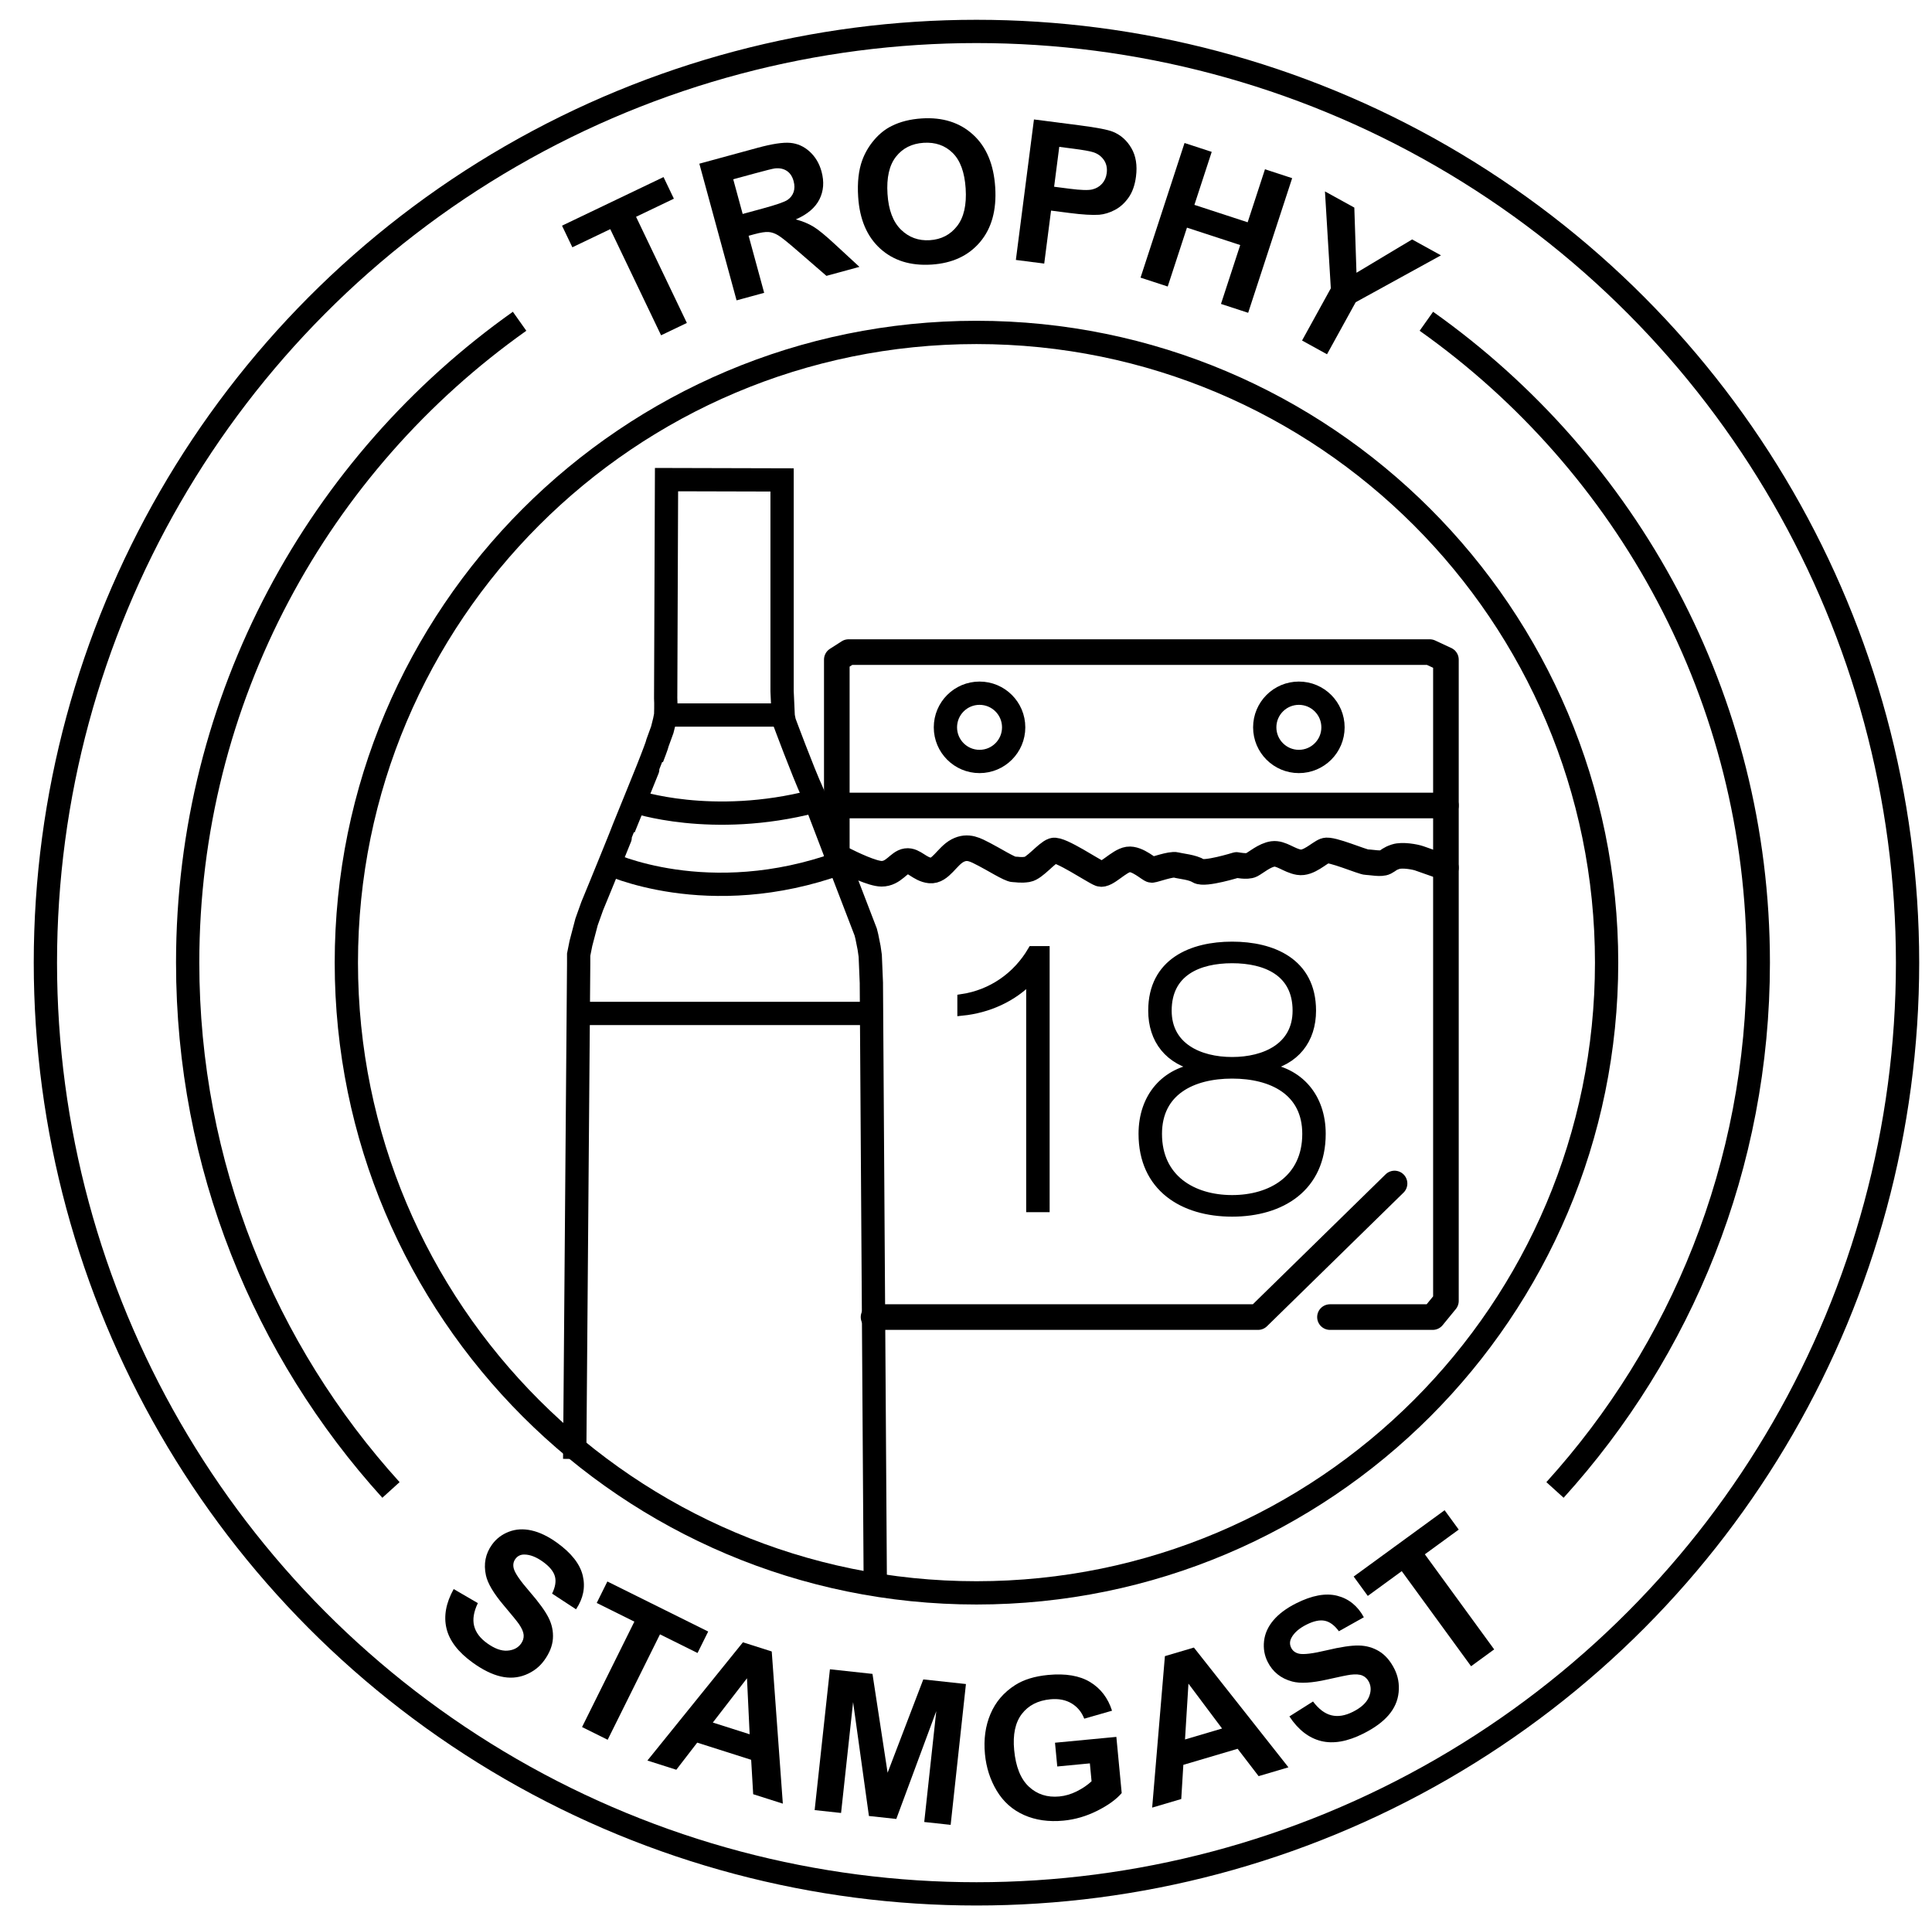 <?xml version="1.0" encoding="utf-8"?>
<!-- Generator: Adobe Illustrator 16.0.0, SVG Export Plug-In . SVG Version: 6.00 Build 0)  -->
<!DOCTYPE svg PUBLIC "-//W3C//DTD SVG 1.1//EN" "http://www.w3.org/Graphics/SVG/1.1/DTD/svg11.dtd">
<svg version="1.1" id="Layer_1" xmlns="http://www.w3.org/2000/svg" xmlns:xlink="http://www.w3.org/1999/xlink" x="0px" y="0px"
	 width="830px" height="826px" viewBox="0 0 830 826" enable-background="new 0 0 830 826" xml:space="preserve">
<rect x="236.333" y="198" fill="none" width="147.719" height="561"/>
<g>
	<path d="M194.908,682.569l10.378,6.044c-1.762,3.676-2.299,6.92-1.614,9.732s2.543,5.31,5.574,7.493
		c3.21,2.313,6.118,3.376,8.725,3.19c2.606-0.186,4.564-1.188,5.874-3.007c0.841-1.167,1.214-2.407,1.12-3.72
		c-0.095-1.313-0.777-2.888-2.046-4.723c-0.876-1.245-3.02-3.88-6.429-7.904c-4.389-5.174-6.966-9.502-7.73-12.985
		c-1.074-4.899-0.204-9.303,2.61-13.21c1.811-2.514,4.218-4.353,7.221-5.515s6.257-1.349,9.765-0.562
		c3.507,0.787,7.159,2.548,10.953,5.281c6.196,4.464,9.882,9.182,11.057,14.154c1.175,4.973,0.208,9.783-2.902,14.432l-10.284-6.743
		c1.401-2.844,1.8-5.327,1.197-7.449s-2.307-4.194-5.113-6.216c-2.896-2.086-5.593-3.125-8.088-3.115
		c-1.605,0.003-2.869,0.645-3.791,1.925c-0.841,1.167-1.067,2.522-0.677,4.064c0.497,1.961,2.758,5.26,6.783,9.898
		c4.025,4.639,6.758,8.406,8.2,11.304s2.056,5.88,1.841,8.947s-1.447,6.162-3.694,9.282c-2.038,2.829-4.732,4.912-8.083,6.25
		c-3.351,1.338-6.896,1.572-10.634,0.703c-3.739-0.87-7.752-2.849-12.041-5.938c-6.242-4.496-9.996-9.391-11.262-14.686
		C190.55,694.205,191.581,688.562,194.908,682.569z"/>
	<path d="M250.053,741.847l22.475-45.281l-16.172-8.026l4.576-9.22l43.311,21.497l-4.576,9.22l-16.135-8.009l-22.475,45.281
		L250.053,741.847z"/>
	<path d="M336.309,774.746l-12.735-4.052l-0.872-14.781l-23.176-7.375l-8.977,11.647l-12.418-3.952l41.033-50.794l12.379,3.939
		L336.309,774.746z M322.054,744.948l-1.143-24.057l-14.677,19.022L322.054,744.948z"/>
	<path d="M349.978,777.52l6.565-60.489l18.279,1.983l6.498,42.453l15.33-40.084l18.32,1.988l-6.565,60.489l-11.347-1.231
		l5.168-47.616l-17.175,46.313l-11.759-1.276l-6.798-48.915l-5.167,47.616L349.978,777.52z"/>
	<path d="M454.207,758.784l-0.971-10.205l26.36-2.507l2.295,24.13c-2.326,2.723-5.831,5.259-10.513,7.607
		c-4.683,2.349-9.517,3.761-14.502,4.235c-6.336,0.602-11.984-0.201-16.947-2.412c-4.963-2.21-8.864-5.675-11.703-10.395
		c-2.84-4.719-4.535-9.984-5.088-15.796c-0.6-6.308,0.189-12.039,2.368-17.193c2.178-5.154,5.69-9.282,10.538-12.384
		c3.692-2.38,8.431-3.846,14.215-4.396c7.521-0.715,13.544,0.304,18.072,3.056c4.527,2.752,7.662,6.853,9.403,12.301l-11.931,3.428
		c-1.138-2.894-2.965-5.089-5.483-6.587c-2.52-1.497-5.542-2.079-9.067-1.744c-5.344,0.509-9.432,2.606-12.263,6.294
		c-2.833,3.688-3.931,8.865-3.297,15.531c0.683,7.189,2.793,12.43,6.33,15.72c3.537,3.291,7.895,4.69,13.073,4.198
		c2.562-0.244,5.082-0.99,7.563-2.241c2.479-1.25,4.574-2.679,6.284-4.287l-0.731-7.685L454.207,758.784z"/>
	<path d="M553.524,759.144l-12.816,3.79l-9.013-11.748l-23.323,6.896l-0.897,14.678l-12.497,3.695l5.474-65.067l12.458-3.684
		L553.524,759.144z M525.007,742.474l-14.441-19.274l-1.479,23.981L525.007,742.474z"/>
	<path d="M553.93,737.282l10.153-6.414c2.446,3.26,5.076,5.235,7.887,5.927s5.885,0.196,9.221-1.484
		c3.533-1.779,5.819-3.867,6.858-6.265s1.055-4.598,0.046-6.599c-0.646-1.285-1.574-2.188-2.782-2.712
		c-1.208-0.521-2.92-0.644-5.133-0.365c-1.51,0.202-4.836,0.887-9.98,2.052c-6.616,1.504-11.645,1.791-15.088,0.859
		c-4.842-1.31-8.346-4.115-10.511-8.415c-1.394-2.768-1.914-5.751-1.558-8.951c0.355-3.199,1.693-6.173,4.012-8.921
		c2.318-2.747,5.565-5.173,9.742-7.276c6.82-3.435,12.708-4.524,17.661-3.271s8.773,4.334,11.46,9.238l-10.729,6.008
		c-1.876-2.556-3.895-4.057-6.055-4.503c-2.161-0.445-4.785,0.11-7.874,1.666c-3.188,1.605-5.354,3.518-6.499,5.735
		c-0.738,1.425-0.753,2.842-0.043,4.25c0.646,1.285,1.744,2.112,3.292,2.479c1.969,0.465,5.939-0.018,11.912-1.445
		s10.577-2.112,13.813-2.054c3.236,0.06,6.165,0.892,8.787,2.499s4.798,4.129,6.527,7.563c1.568,3.114,2.172,6.466,1.811,10.056
		c-0.36,3.59-1.79,6.842-4.287,9.757c-2.498,2.915-6.106,5.561-10.826,7.938c-6.871,3.46-12.946,4.529-18.228,3.208
		C562.237,746.521,557.707,743.001,553.93,737.282z"/>
	<path d="M631.983,715.727l-29.784-40.846l-14.588,10.637l-6.064-8.316l39.068-28.488l6.064,8.316l-14.555,10.613l29.784,40.846
		L631.983,715.727z"/>
</g>
<path fill="none" stroke="#000000" stroke-width="10" stroke-miterlimit="10" d="M690.208,413.5
	c0,149.502-121.206,270.709-270.708,270.709c-149.509,0-270.708-121.207-270.708-270.709c0-149.509,121.2-270.708,270.708-270.708
	C569.002,142.792,690.208,263.991,690.208,413.5z"/>
<circle fill="none" stroke="#000000" stroke-width="10" stroke-miterlimit="10" cx="419.5" cy="413.5" r="400"/>
<g>
	<path d="M284,144.024l-21.827-45.597l-16.285,7.795l-4.444-9.284l43.613-20.877l4.444,9.284l-16.247,7.777l21.827,45.597
		L284,144.024z"/>
	<path d="M316.437,129.014L300.44,70.31l24.947-6.798c6.273-1.709,10.976-2.424,14.106-2.145c3.13,0.28,5.917,1.536,8.36,3.766
		c2.443,2.231,4.138,5.082,5.083,8.552c1.2,4.405,0.896,8.396-0.911,11.97c-1.808,3.576-5.186,6.439-10.134,8.59
		c2.97,0.797,5.533,1.862,7.689,3.196c2.156,1.334,5.271,3.898,9.344,7.692l10.289,9.5l-14.175,3.862l-12.05-10.438
		c-4.287-3.736-7.153-6.045-8.598-6.927s-2.855-1.373-4.229-1.472c-1.375-0.099-3.424,0.223-6.146,0.965l-2.403,0.655l6.678,24.507
		L316.437,129.014z M319.059,91.907l8.77-2.39c5.686-1.549,9.171-2.757,10.455-3.624c1.284-0.866,2.167-1.995,2.647-3.388
		c0.48-1.393,0.481-2.97,0.001-4.732c-0.539-1.976-1.5-3.427-2.886-4.354c-1.386-0.927-3.083-1.289-5.092-1.086
		c-0.998,0.129-3.899,0.847-8.704,2.157L315,77.011L319.059,91.907z"/>
	<path d="M368.67,84.521c-0.397-6.185,0.195-11.436,1.775-15.751c1.182-3.181,2.889-6.077,5.12-8.688
		c2.23-2.611,4.73-4.601,7.498-5.971c3.68-1.844,7.991-2.925,12.934-3.242c8.946-0.574,16.283,1.741,22.01,6.947
		c5.727,5.206,8.907,12.751,9.542,22.636c0.629,9.803-1.544,17.643-6.518,23.521c-4.974,5.878-11.92,9.104-20.839,9.676
		c-9.029,0.579-16.386-1.714-22.068-6.881C372.441,101.601,369.29,94.186,368.67,84.521z M381.276,83.296
		c0.441,6.875,2.363,11.986,5.767,15.33c3.403,3.345,7.549,4.86,12.436,4.546c4.887-0.313,8.785-2.331,11.693-6.053
		c2.908-3.722,4.136-9.103,3.684-16.144c-0.447-6.958-2.306-12.051-5.576-15.28c-3.271-3.228-7.433-4.68-12.486-4.356
		c-5.053,0.325-9.015,2.319-11.885,5.982C382.039,70.986,380.828,76.311,381.276,83.296z"/>
	<path d="M436.422,111.656l7.773-60.346l19.553,2.519c7.409,0.955,12.2,1.879,14.373,2.772c3.341,1.351,5.982,3.693,7.925,7.026
		c1.941,3.333,2.604,7.401,1.984,12.203c-0.477,3.705-1.551,6.733-3.221,9.084s-3.634,4.114-5.891,5.288
		c-2.258,1.174-4.486,1.856-6.688,2.047c-2.983,0.201-7.232-0.053-12.748-0.764l-7.945-1.023l-2.932,22.764L436.422,111.656z
		 M455.064,63.088l-2.206,17.124l6.669,0.859c4.802,0.619,8.054,0.717,9.754,0.294c1.7-0.422,3.097-1.247,4.189-2.473
		s1.754-2.731,1.983-4.515c0.283-2.195-0.129-4.089-1.234-5.683c-1.106-1.593-2.624-2.695-4.554-3.307
		c-1.42-0.461-4.324-0.976-8.715-1.541L455.064,63.088z"/>
	<path d="M489.983,119.257l18.9-57.834l11.678,3.816l-7.439,22.763l22.882,7.478l7.438-22.763l11.678,3.816l-18.901,57.834
		l-11.677-3.816l8.264-25.288l-22.881-7.478l-8.265,25.288L489.983,119.257z"/>
	<path d="M559.371,146.267l12.358-22.429l-2.517-41.618l12.614,6.95l0.925,27.994l23.903-14.314l12.396,6.83l-36.638,20.14
		l-12.318,22.356L559.371,146.267z"/>
</g>
<path fill="none" stroke="#000000" stroke-width="10" stroke-miterlimit="10" d="M612.775,137.998
	c86.279,61.109,142.6,161.729,142.6,275.503c0,87.172-33.065,166.625-87.338,226.501"/>
<path fill="none" stroke="#000000" stroke-width="10" stroke-miterlimit="10" d="M167.96,640.002
	c-54.271-59.876-87.335-139.329-87.335-226.501c0-113.774,56.318-214.394,142.597-275.503"/>
<polyline fill="none" stroke="#000000" stroke-width="11" stroke-linecap="round" stroke-linejoin="round" stroke-miterlimit="10" points="
	375.281,565.748 540.467,565.748 599.107,508.367 "/>
<polyline fill="none" stroke="#000000" stroke-width="11" stroke-linecap="round" stroke-linejoin="round" stroke-miterlimit="10" points="
	571.363,565.748 615.503,565.748 621.178,558.812 621.178,283.339 614.241,280.107 364.542,280.107 359.498,283.339 
	359.498,367.754 "/>
<circle fill="none" stroke="#000000" stroke-width="10" stroke-linecap="round" stroke-linejoin="round" stroke-miterlimit="10" cx="420.818" cy="312.423" r="14.66"/>
<circle fill="none" stroke="#000000" stroke-width="10" stroke-linecap="round" stroke-linejoin="round" stroke-miterlimit="10" cx="558.002" cy="312.423" r="14.661"/>
<path fill="none" stroke="#000000" stroke-width="11" stroke-linecap="round" stroke-linejoin="round" stroke-miterlimit="10" d="
	M359.498,346h261.68 M362.005,369.055c4.277,2.164,12.894,6.266,16.724,6.266c5.202,0,7.331-4.966,10.641-5.438
	c3.311-0.473,5.675,3.547,10.168,4.02c4.492,0.473,7.33-6.148,11.822-8.512c4.493-2.365,7.874-0.237,11.587,1.655
	c3.713,1.892,10.877,6.384,12.531,6.384c1.656,0,2.838,0.473,5.912,0c3.074-0.473,8.275-7.094,11.113-8.04
	c2.838-0.946,17.498,8.985,20.099,9.931c2.602,0.946,8.045-5.557,12.06-6.148c4.016-0.591,9.222,4.493,10.168,4.493
	s8.258-2.704,10.404-2.128c2.146,0.576,7.094,0.946,9.694,2.602c2.602,1.655,16.315-2.602,16.315-2.602s4.54,0.946,6.385,0
	c1.845-0.945,5.675-4.256,9.222-4.729s6.935,2.838,11.152,3.547c4.218,0.709,8.71-4.02,11.312-4.965
	c2.601-0.946,16.078,4.965,17.97,4.965c1.893,0,6.006,0.946,7.804,0c1.797-0.946,1.655-1.418,4.493-2.364
	c2.837-0.946,8.347,0.069,10.167,0.709c1.819,0.64,11.43,4.02,11.43,4.02 M359.498,367.754c0,0,0.976,0.526,2.507,1.301"/>
<g>
	<path stroke="#000000" stroke-width="4" stroke-miterlimit="10" d="M448.93,518.692h-6.074v-98.468
		c-7.833,8.312-18.543,12.947-29.572,14.066v-5.275c12.788-1.918,23.658-9.431,30.211-20.62h5.436V518.692z"/>
	<path stroke="#000000" stroke-width="4" stroke-miterlimit="10" d="M529.331,406.477c17.104,0,34.049,6.874,34.049,27.654
		c0,12.309-6.874,21.58-20.302,24.138v0.319c15.026,1.759,24.457,12.789,24.457,28.454c0,22.858-17.104,33.568-38.204,33.568
		s-38.204-10.71-38.204-33.568c0-15.665,9.431-26.695,24.457-28.454v-0.319c-13.428-2.558-20.301-11.829-20.301-24.138
		C495.283,413.351,512.228,406.477,529.331,406.477z M529.331,461.306c-17.264,0-32.13,7.354-32.13,25.736
		c0,19.502,15.186,28.294,32.13,28.294s32.13-8.792,32.13-28.294C561.461,468.659,546.595,461.306,529.331,461.306z
		 M529.331,411.752c-14.546,0-27.974,5.595-27.974,22.379c0,15.666,13.747,21.9,27.974,21.9s27.974-6.234,27.974-21.9
		C557.305,417.347,543.878,411.752,529.331,411.752z"/>
</g>
<line fill="none" stroke="#000000" stroke-width="10" stroke-miterlimit="10" x1="249.568" y1="435.318" x2="374.427" y2="435.318"/>
<line fill="none" stroke="#000000" stroke-width="10" stroke-miterlimit="10" x1="246.889" y1="626.684" x2="246.926" y2="622.074"/>
<line fill="none" stroke="#000000" stroke-width="10" stroke-miterlimit="10" x1="375.281" y1="565.748" x2="376.03" y2="680.732"/>
<path fill="none" stroke="#000000" stroke-width="10" stroke-miterlimit="10" d="M246.926,622.074l1.671-208.121v-3.883l0.971-4.856
	l2.426-9.226l2.429-6.797l3.398-8.254c0,0,10.196-24.922,10.196-25.247c0,0,12.138-29.78,12.138-30.103c0,0,2.266-5.826,2.427-6.798
	l1.942-5.34l0.973-3.885l0.483-2.427c0,0,0.163-4.854,0-7.282c0-6.311,0.366-93.836,0.366-93.836l49.645,0.13v90.793l0.486,10.682
	l0.485,2.426c0,0,7.743,20.892,12.138,30.588c0,0.486,22.82,59.721,22.82,59.721l0.485,1.941l0.971,4.855l0.486,3.398l0.486,11.653
	v0.485l0.932,143.056"/>
<line fill="none" stroke="#000000" stroke-width="10" stroke-miterlimit="10" x1="285.981" y1="307.137" x2="336.478" y2="307.137"/>
<path fill="none" stroke="#000000" stroke-width="10" stroke-miterlimit="10" d="M272.589,344.215c0,0,33.099,11.376,77.057,0"/>
<path fill="none" stroke="#000000" stroke-width="10" stroke-miterlimit="10" d="M260.838,370.623c0,0,43.115,20.773,100.377,0"/>
<rect x="236.333" y="198" fill="none" width="147.719" height="561"/>
</svg>

